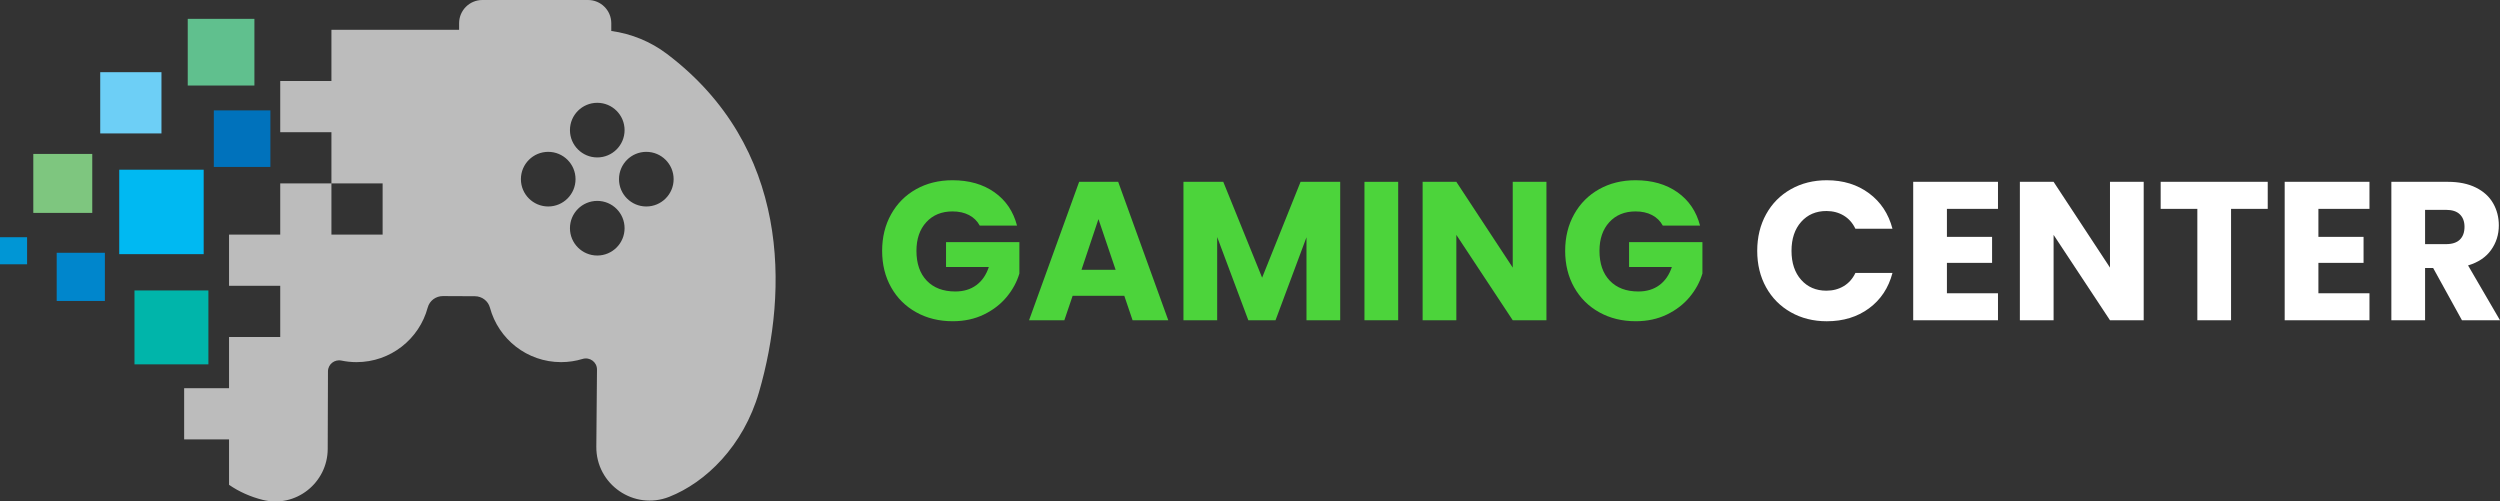 <?xml version="1.0" encoding="utf-8"?>
<!-- Generator: Adobe Illustrator 24.3.0, SVG Export Plug-In . SVG Version: 6.00 Build 0)  -->
<svg version="1.0" id="Calque_1" xmlns="http://www.w3.org/2000/svg" xmlns:xlink="http://www.w3.org/1999/xlink" x="0px" y="0px"
	 viewBox="0 0 224.331 45" style="enable-background:new 0 0 224.331 45;" xml:space="preserve">
<rect x="0" y="0" width="224.331" height="45" fill="#333333" stroke="none"/>
<g>
	<rect x="10.699" y="15.228" style="fill:#00B9F2;" width="7.578" height="7.578"/>
	<rect x="12.068" y="26.062" style="fill:#00B5AA;" width="6.632" height="6.632"/>
	<rect x="2.988" y="13.813" style="fill:#7EC67F;" width="5.291" height="5.291"/>
	<rect y="21.285" style="fill:#0096D5;" width="2.43" height="2.43"/>
	<rect x="8.994" y="6.478" style="fill:#6DCFF6;" width="5.495" height="5.495"/>
	<rect x="5.087" y="22.682" style="fill:#0086CC;" width="4.324" height="4.324"/>
	<rect x="16.846" y="1.692" style="fill:#60C08E;" width="5.983" height="5.983"/>
	<path style="fill:#BCBCBC;" d="M59.845,4.836c-1.465-1.108-3.188-1.809-4.993-2.057V2.086C54.852,0.934,53.918,0,52.766,0h-9.484
		c-1.152,0-2.086,0.934-2.086,2.086v0.59H29.74V7.27h-4.594v4.594h4.594v0.975v3.619h4.594v4.594h-3.619H29.74v-4.594h-4.594v4.594
		h-4.594v4.594h4.594v0.975v3.619h-4.594v4.594H20.55h-4.026v4.597h4.026h0.002v4.071c0.886,0.619,1.942,1.083,3.027,1.355
		c2.956,0.743,5.817-1.525,5.827-4.573l0.023-6.962c0.002-0.633,0.587-1.097,1.206-0.967c0.438,0.092,0.891,0.14,1.357,0.14
		c3.059,0,5.632-2.077,6.387-4.898c0.164-0.613,0.73-1.032,1.364-1.029l2.87,0.013c0.628,0.003,1.187,0.418,1.35,1.025
		c0.758,2.816,3.329,4.889,6.384,4.889c0.671,0,1.318-0.1,1.927-0.286c0.647-0.197,1.3,0.279,1.295,0.955l-0.06,6.916
		c-0.03,3.392,3.381,5.746,6.538,4.503c3.289-1.294,6.661-4.564,8.062-9.399C70.762,26.031,70.884,13.183,59.845,4.836z
		 M53.594,9.225c1.354,0,2.451,1.097,2.451,2.451c0,1.354-1.097,2.451-2.451,2.451c-1.354,0-2.451-1.097-2.451-2.451
		C51.143,10.323,52.24,9.225,53.594,9.225z M49.193,18.528c-1.354,0-2.451-1.097-2.451-2.451c0-1.354,1.097-2.451,2.451-2.451
		c1.354,0,2.451,1.097,2.451,2.451C51.644,17.431,50.547,18.528,49.193,18.528z M53.594,22.929c-1.354,0-2.451-1.097-2.451-2.451
		c0-1.354,1.097-2.451,2.451-2.451c1.354,0,2.451,1.097,2.451,2.451C56.045,21.831,54.947,22.929,53.594,22.929z M57.995,18.528
		c-1.354,0-2.451-1.097-2.451-2.451c0-1.354,1.097-2.451,2.451-2.451c1.354,0,2.451,1.097,2.451,2.451
		C60.446,17.431,59.348,18.528,57.995,18.528z"/>
	<rect x="19.187" y="9.905" style="fill:#0072BC;" width="5.076" height="5.076"/>
</g>
<g>
	<path style="fill:#4CD43B;" d="M87.916,20.244c-0.224-0.412-0.545-0.728-0.964-0.946c-0.419-0.218-0.911-0.327-1.478-0.327
		c-0.979,0-1.764,0.321-2.354,0.964c-0.59,0.644-0.885,1.501-0.885,2.574c0,1.145,0.311,2.038,0.93,2.681
		c0.619,0.644,1.471,0.965,2.557,0.965c0.743,0,1.371-0.188,1.884-0.566c0.514-0.377,0.888-0.92,1.124-1.628h-3.84V21.73h6.582
		v2.813c-0.225,0.755-0.604,1.457-1.142,2.105c-0.536,0.648-1.218,1.174-2.043,1.575c-0.826,0.4-1.758,0.602-2.796,0.602
		c-1.227,0-2.32-0.269-3.282-0.806c-0.961-0.536-1.71-1.282-2.247-2.238c-0.537-0.955-0.805-2.046-0.805-3.273
		c0-1.227,0.268-2.32,0.805-3.281c0.537-0.962,1.283-1.711,2.238-2.247c0.956-0.537,2.047-0.806,3.273-0.806
		c1.486,0,2.739,0.36,3.76,1.079c1.021,0.72,1.695,1.717,2.026,2.99H87.916z"/>
	<path style="fill:#4CD43B;" d="M100.885,26.542H96.25l-0.743,2.194h-3.167l4.494-12.421h3.503l4.494,12.421h-3.202L100.885,26.542z
		 M100.107,24.208l-1.54-4.548l-1.521,4.548H100.107z"/>
	<path style="fill:#4CD43B;" d="M120.259,16.316v12.421h-3.025v-7.449l-2.778,7.449h-2.441l-2.795-7.467v7.467h-3.026V16.316h3.574
		l3.485,8.6l3.45-8.6H120.259z"/>
	<path style="fill:#4CD43B;" d="M125.462,16.316v12.421h-3.026V16.316H125.462z"/>
	<path style="fill:#4CD43B;" d="M138.766,28.737h-3.025l-5.06-7.661v7.661h-3.026V16.316h3.026l5.06,7.696v-7.696h3.025V28.737z"/>
	<path style="fill:#4CD43B;" d="M149.206,20.244c-0.224-0.412-0.545-0.728-0.964-0.946c-0.419-0.218-0.911-0.327-1.478-0.327
		c-0.979,0-1.764,0.321-2.354,0.964c-0.59,0.644-0.885,1.501-0.885,2.574c0,1.145,0.311,2.038,0.93,2.681
		c0.619,0.644,1.471,0.965,2.557,0.965c0.743,0,1.371-0.188,1.884-0.566c0.514-0.377,0.888-0.92,1.124-1.628h-3.84V21.73h6.582
		v2.813c-0.225,0.755-0.604,1.457-1.142,2.105c-0.536,0.648-1.218,1.174-2.043,1.575c-0.826,0.4-1.758,0.602-2.796,0.602
		c-1.227,0-2.32-0.269-3.282-0.806c-0.961-0.536-1.71-1.282-2.247-2.238c-0.537-0.955-0.805-2.046-0.805-3.273
		c0-1.227,0.268-2.32,0.805-3.281c0.537-0.962,1.283-1.711,2.238-2.247c0.956-0.537,2.047-0.806,3.273-0.806
		c1.486,0,2.739,0.36,3.76,1.079c1.021,0.72,1.695,1.717,2.026,2.99H149.206z"/>
	<path style="fill:#FFFFFF;" d="M158.476,19.227c0.531-0.962,1.271-1.711,2.221-2.247c0.949-0.537,2.026-0.806,3.229-0.806
		c1.474,0,2.736,0.39,3.786,1.168s1.752,1.84,2.105,3.185h-3.326c-0.248-0.519-0.599-0.914-1.053-1.186
		c-0.454-0.271-0.971-0.406-1.549-0.406c-0.932,0-1.687,0.324-2.265,0.973c-0.578,0.649-0.867,1.516-0.867,2.601
		c0,1.086,0.289,1.953,0.867,2.602s1.333,0.973,2.265,0.973c0.578,0,1.095-0.135,1.549-0.406s0.805-0.667,1.053-1.186h3.326
		c-0.354,1.345-1.056,2.403-2.105,3.176s-2.312,1.159-3.786,1.159c-1.203,0-2.28-0.269-3.229-0.806
		c-0.949-0.536-1.689-1.282-2.221-2.238c-0.53-0.955-0.796-2.046-0.796-3.273C157.68,21.282,157.946,20.188,158.476,19.227z"/>
	<path style="fill:#FFFFFF;" d="M174.702,18.74v2.513h4.052v2.336h-4.052v2.725h4.582v2.424h-7.608V16.316h7.608v2.424H174.702z"/>
	<path style="fill:#FFFFFF;" d="M192.359,28.737h-3.025l-5.06-7.661v7.661h-3.026V16.316h3.026l5.06,7.696v-7.696h3.025V28.737z"/>
	<path style="fill:#FFFFFF;" d="M203.489,16.316v2.424h-3.291v9.997h-3.025V18.74h-3.291v-2.424H203.489z"/>
	<path style="fill:#FFFFFF;" d="M208.036,18.74v2.513h4.052v2.336h-4.052v2.725h4.582v2.424h-7.608V16.316h7.608v2.424H208.036z"/>
	<path style="fill:#FFFFFF;" d="M220.917,28.737l-2.584-4.688h-0.725v4.688h-3.026V16.316h5.078c0.979,0,1.813,0.171,2.504,0.514
		c0.69,0.342,1.206,0.811,1.548,1.406s0.514,1.259,0.514,1.99c0,0.826-0.233,1.563-0.699,2.212s-1.153,1.108-2.062,1.38l2.866,4.919
		H220.917z M217.608,21.907h1.875c0.555,0,0.97-0.135,1.247-0.406s0.416-0.655,0.416-1.15c0-0.472-0.139-0.843-0.416-1.114
		s-0.692-0.407-1.247-0.407h-1.875V21.907z"/>
</g>
</svg>
